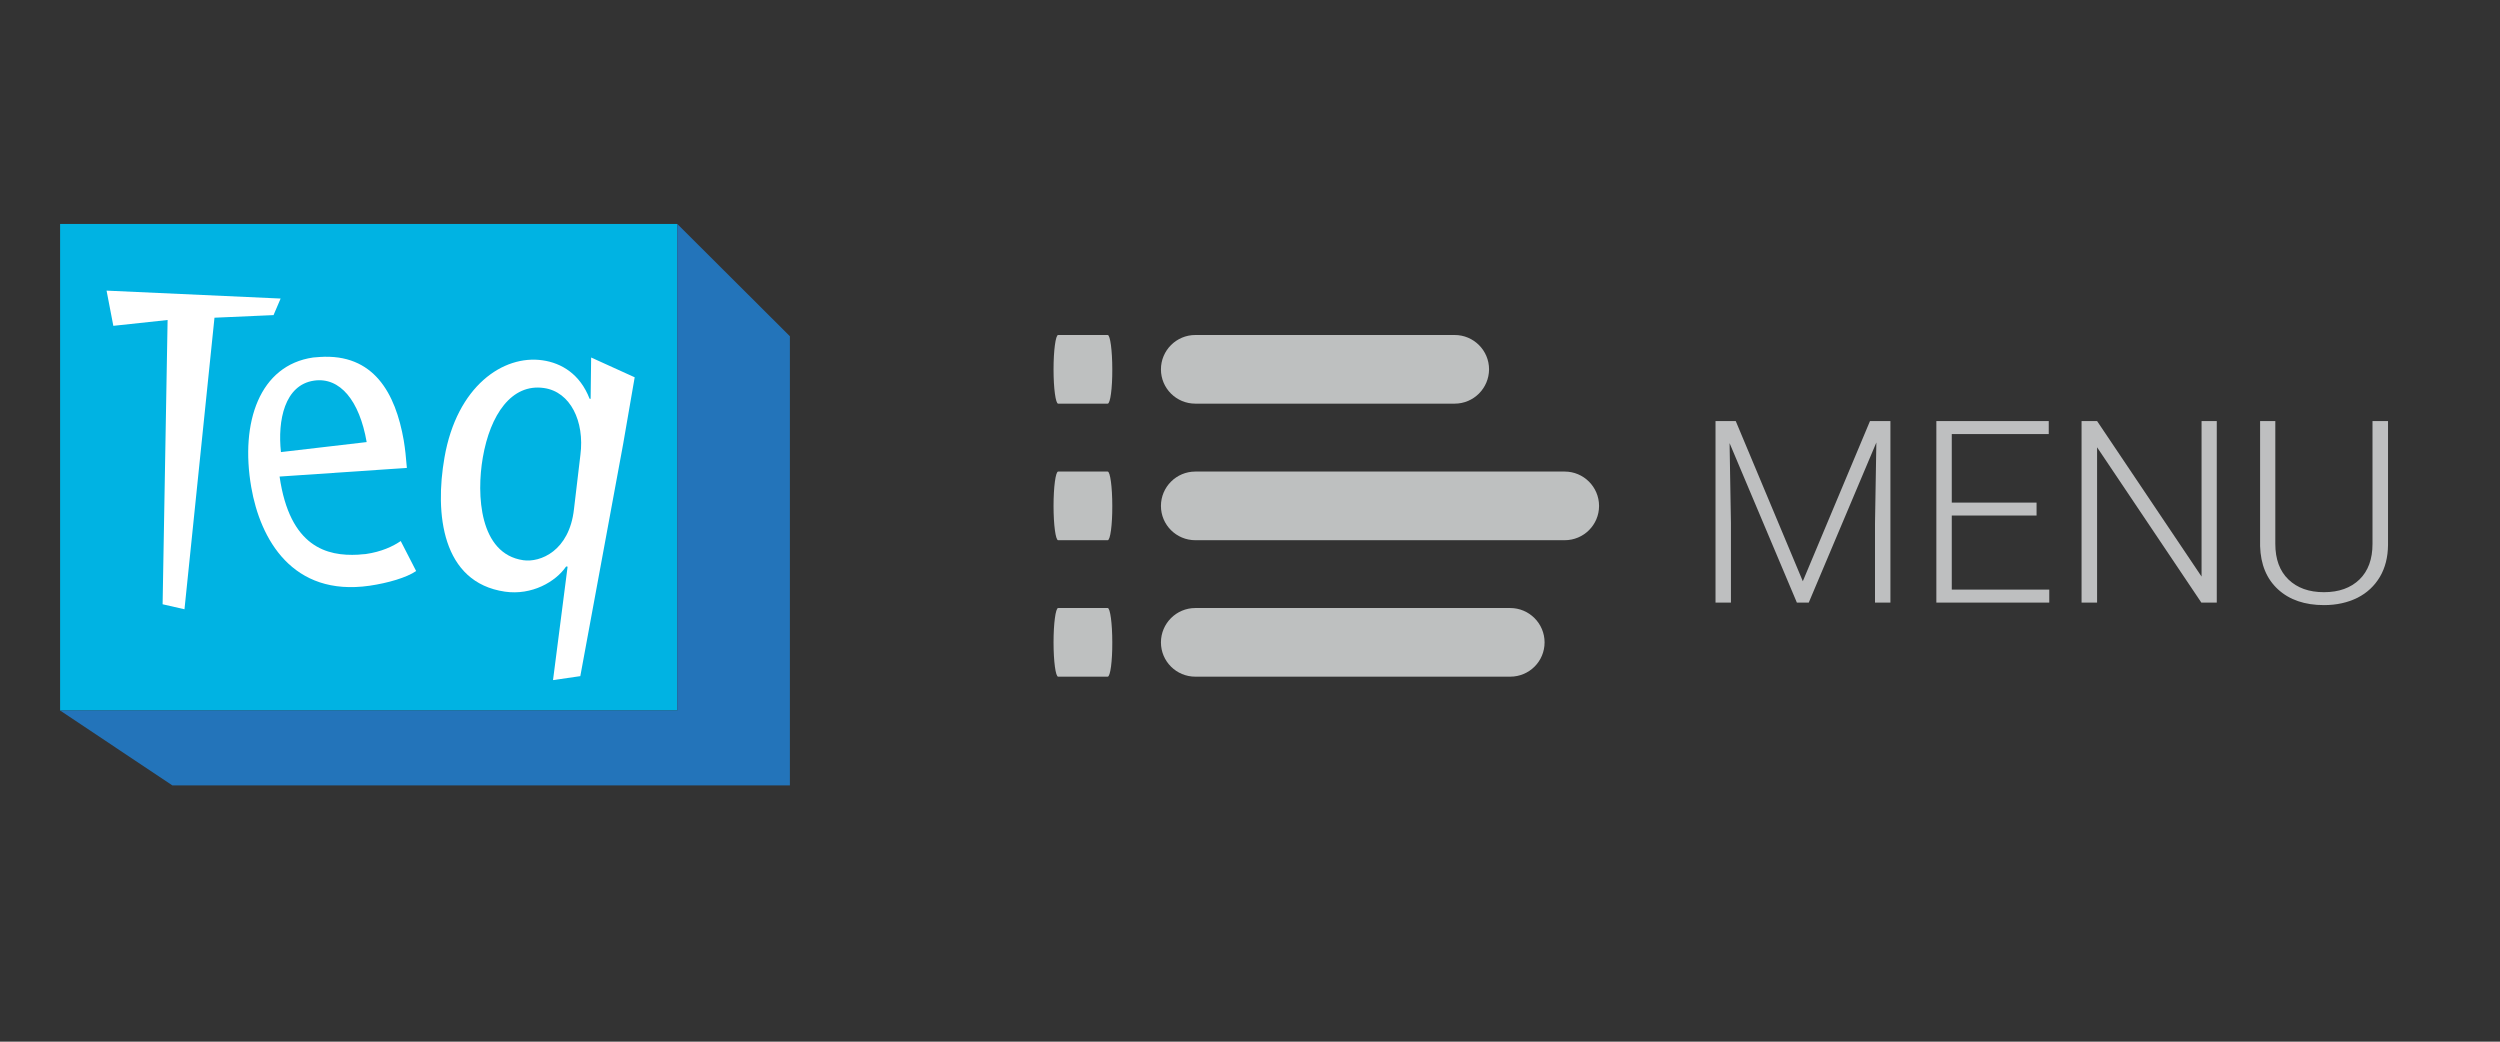 <?xml version="1.0" encoding="utf-8"?>
<!-- Generator: Adobe Illustrator 21.0.2, SVG Export Plug-In . SVG Version: 6.00 Build 0)  -->
<svg version="1.1" id="Layer_1" xmlns="http://www.w3.org/2000/svg" xmlns:xlink="http://www.w3.org/1999/xlink" x="0px" y="0px"
	 viewBox="0 0 24 10" style="enable-background:new 0 0 24 10;" xml:space="preserve">
<rect x="0" y="0" width="24" height="10" fill="#333333" stroke="none"/>
<style type="text/css">
	.st0{opacity:0.75;fill:#ECEEEF;enable-background:new    ;}
	.st1{fill:#00B3E3;}
	.st2{fill:#2374BA;}
	.st3{fill:#FFFFFF;}
	.st4{opacity:0.75;enable-background:new    ;}
	.st5{fill:#ECEEEF;}
</style>
<path class="st0" d="M14.498,6.496h-3.023c-0.182,0-0.33-0.147-0.33-0.329c0-0.182,0.148-0.33,0.33-0.33h3.023
	c0.182,0,0.33,0.148,0.33,0.33C14.828,6.349,14.681,6.496,14.498,6.496z M15.021,5.186h-3.546c-0.182,0-0.33-0.147-0.33-0.329
	c0-0.182,0.148-0.33,0.33-0.33h3.546c0.182,0,0.33,0.148,0.33,0.33C15.351,5.038,15.204,5.186,15.021,5.186z M13.965,3.875h-2.49
	c-0.182,0-0.33-0.147-0.33-0.329c0-0.182,0.148-0.33,0.33-0.33h2.49c0.182,0,0.33,0.148,0.33,0.33
	C14.294,3.727,14.147,3.875,13.965,3.875z"/>
<path class="st0" d="M10.634,6.496h-0.476c-0.024,0-0.044-0.147-0.044-0.329c0-0.182,0.02-0.33,0.044-0.33h0.476
	c0.024,0,0.044,0.148,0.044,0.33C10.679,6.349,10.659,6.496,10.634,6.496z M10.634,5.186h-0.476c-0.024,0-0.044-0.147-0.044-0.329
	c0-0.182,0.02-0.33,0.044-0.33h0.476c0.024,0,0.044,0.148,0.044,0.33C10.679,5.038,10.659,5.186,10.634,5.186z M10.634,3.875h-0.476
	c-0.024,0-0.044-0.147-0.044-0.329c0-0.182,0.02-0.33,0.044-0.33h0.476c0.024,0,0.044,0.148,0.044,0.33
	C10.679,3.727,10.659,3.875,10.634,3.875z"/>
<g>
	<rect x="0.577" y="2.15" class="st1" width="5.925" height="4.671"/>
	<polygon class="st2" points="6.502,2.15 6.502,6.821 0.577,6.821 1.655,7.54 7.583,7.54 7.583,3.228 	"/>
	<polygon class="st3" points="1.561,5.801 1.609,3.072 1.088,3.128 1.023,2.79 2.694,2.866 2.626,3.025 2.059,3.05 1.771,5.849 	"/>
	<g>
		<path class="st3" d="M3.995,5.482c-0.092,0.063-0.27,0.115-0.447,0.141c-0.742,0.107-1.05-0.448-1.136-0.946
			C2.304,4.052,2.493,3.506,3.006,3.432C3.025,3.429,3.05,3.43,3.069,3.427c0.519-0.035,0.728,0.347,0.807,0.801
			C3.891,4.32,3.896,4.377,3.906,4.492L2.684,4.575c0.098,0.679,0.457,0.766,0.754,0.75C3.462,5.321,3.486,5.322,3.51,5.319
			c0.153-0.022,0.262-0.074,0.337-0.125L3.995,5.482z M3.52,4.244C3.451,3.846,3.264,3.618,3.015,3.654
			C2.732,3.695,2.664,4.036,2.697,4.34L3.52,4.244z"/>
		<path class="st3" d="M5.309,6.529l0.14-1.089L5.435,5.438C5.335,5.585,5.106,5.717,4.848,5.68C4.24,5.592,4.173,4.929,4.267,4.392
			c0.119-0.685,0.564-0.988,0.942-0.933c0.182,0.026,0.36,0.133,0.451,0.369L5.67,3.829l0.005-0.397l0.418,0.19L5.982,4.264
			L5.571,6.491L5.309,6.529z M5.572,4.366c0.041-0.321-0.096-0.605-0.35-0.641C4.911,3.68,4.706,3.981,4.635,4.392
			C4.573,4.749,4.601,5.317,5.023,5.378C5.186,5.402,5.465,5.29,5.51,4.889L5.572,4.366z"/>
	</g>
</g>
<g class="st4">
	<path class="st5" d="M16.663,4.042l0.644,1.538l0.645-1.538h0.196v1.743H18V5.026l0.013-0.778l-0.649,1.537H17.25l-0.646-1.531
		l0.013,0.768v0.763h-0.148V4.042H16.663z"/>
	<path class="st5" d="M19.551,4.949h-0.814V5.66h0.936v0.125h-1.084V4.042h1.079v0.125h-0.931v0.658h0.814V4.949z"/>
	<path class="st5" d="M21.281,5.785h-0.148l-1.001-1.491v1.491h-0.149V4.042h0.149l1.003,1.493V4.042h0.146V5.785z"/>
	<path class="st5" d="M22.925,4.042v1.19c-0.001,0.117-0.027,0.219-0.078,0.306c-0.052,0.087-0.123,0.154-0.216,0.201
		c-0.093,0.046-0.2,0.07-0.321,0.07c-0.183,0-0.331-0.05-0.441-0.151c-0.109-0.1-0.167-0.239-0.172-0.415V4.042h0.146v1.179
		c0,0.147,0.042,0.261,0.126,0.342s0.197,0.122,0.341,0.122s0.257-0.041,0.341-0.122c0.083-0.081,0.125-0.195,0.125-0.34V4.042
		H22.925z"/>
</g>
</svg>
